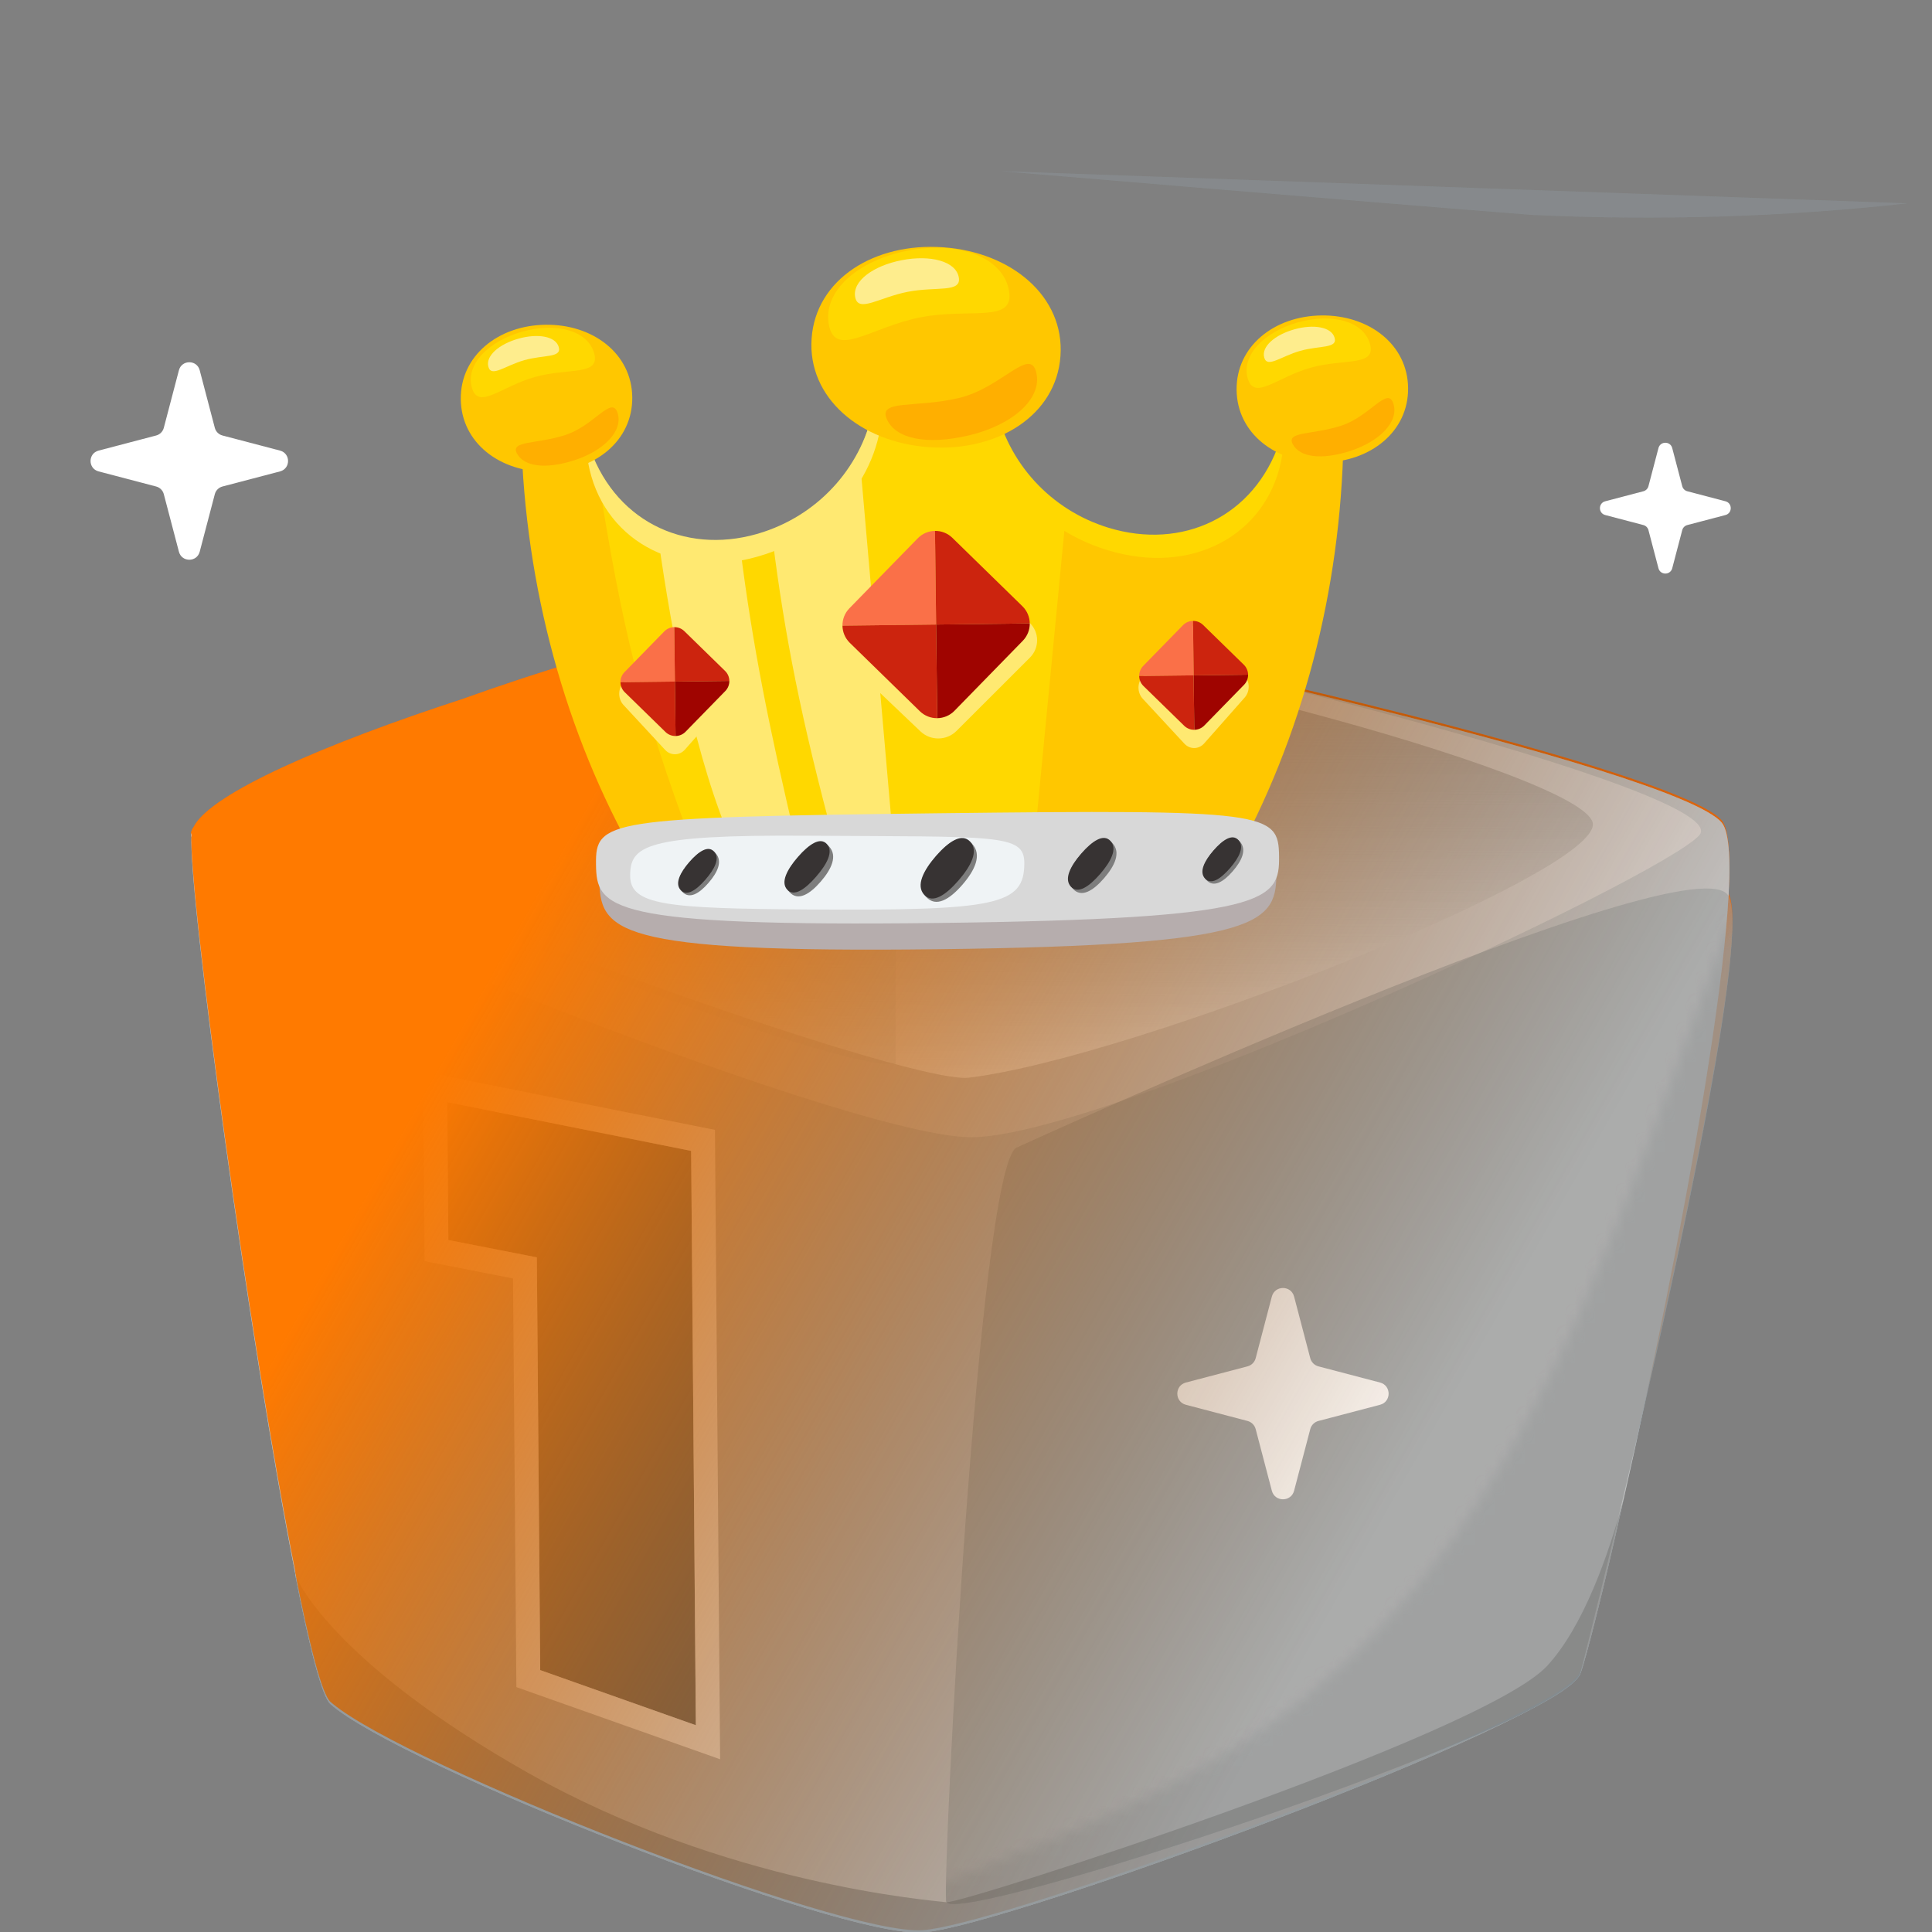 <svg xmlns="http://www.w3.org/2000/svg" width="192" height="192" fill="none" viewBox="0 0 192 192"><rect x="0" y="0" width="192" height="192" fill="#808080" stroke="none"/><g clip-path="url(#clip0_1996_303651)"><path fill="#E86A0F" fill-rule="evenodd" d="M19 82.792C19.002 82.838 19.014 82.886 19.034 82.939C18.704 88.635 24.837 133.469 29.343 156.164V156.295C30.737 163.451 31.999 168.389 32.847 169.129C32.905 169.18 32.965 169.232 33.028 169.285C40.337 175.405 83.464 192.4 91.72 191.817C98.584 191.333 137.133 177.501 151.614 169.915C154.432 168.495 156.339 167.268 156.903 166.37C156.968 166.277 157.019 166.189 157.054 166.106C157.6 164.67 159.334 157.883 161.368 148.704L161.363 148.725L161.367 148.703C161.908 146.327 162.47 143.791 163.04 141.146C167.91 120.003 173.649 92.669 171.804 88.861L171.799 88.85L171.79 88.834L171.782 88.818C171.993 84.993 171.816 82.373 171.107 81.531C168.346 78.264 144.892 71.957 123.172 67.008C110.391 63.907 98.128 61.319 91.23 60.278C81.1 58.75 61.895 63.757 45.834 69.512C32.475 73.869 20.946 78.82 19.249 82.172C19.078 82.406 18.993 82.614 19 82.792Z" clip-rule="evenodd"/><g style="mix-blend-mode:hard-light" opacity=".9"><g style="mix-blend-mode:multiply" opacity=".3"><path fill="#8F9AA0" d="M99.365 17.003C99.365 17.003 136.31 20.12 152.287 21.362C164.737 21.957 177.214 21.57 189.603 20.207L99.365 17.003Z"/></g><path fill="#C0C4C6" d="M161.367 148.928C159.333 158.108 157.6 164.895 157.053 166.331C155 171.225 100.046 191.455 91.719 192.042C83.392 192.629 39.591 175.336 32.847 169.354C31.999 168.615 30.737 163.677 29.343 156.52V156.39C24.822 133.615 18.661 88.543 19.038 83.105C19.547 75.84 77.062 58.938 89.138 60.504C105.566 62.679 166.548 76.362 171.107 81.757C174.291 85.541 166.755 125.24 161.367 148.928Z"/><path fill="#D6D6D6" d="M19 83.018C19.151 86.759 83.411 112.797 96.354 113.015C109.296 113.232 164.891 87.347 168.866 83.018C172.841 78.689 110.69 63.44 91.23 60.504C71.769 57.567 18.812 78.754 19 83.018Z"/><g style="mix-blend-mode:multiply" opacity=".5"><path fill="#8F9AA0" d="M101.007 114.058C97.239 116.081 93.622 186.277 94.036 188.974C94.451 191.672 155.678 171.572 157.053 166.265C158.428 160.957 174.743 95.155 171.804 89.086C168.865 83.017 101.007 114.058 101.007 114.058Z"/></g><mask id="mask0_1996_303651" width="115" height="116" x="64" y="83" maskUnits="userSpaceOnUse" style="mask-type:alpha"><path fill="#C4C4C4" d="M133.48 165.468C154.406 146.009 162.052 117.199 172.143 91.327L178.5 83.911L162 179.052L83.999 199L64.422 184.89C72.703 184.89 87.855 189.441 95.499 186.468C109.334 181.088 122.458 175.718 133.48 165.468Z"/></mask><g mask="url(#mask0_1996_303651)"><g style="mix-blend-mode:multiply" opacity=".5"><path fill="#8F9AA0" d="M101.007 114.058C97.239 116.081 93.622 186.277 94.036 188.974C94.451 191.672 155.678 171.572 157.053 166.265C158.428 160.957 174.743 95.155 171.804 89.086C168.865 83.017 101.007 114.058 101.007 114.058Z"/></g></g><path fill="url(#paint0_linear_1996_303651)" d="M158.296 81.843C158.861 86.781 112.781 105.097 96.297 107.098C89.854 107.859 31.019 86.542 28.777 81.843C26.535 77.145 73.125 63.18 89.063 63.18C105 63.18 157.693 76.84 158.296 81.843Z"/><g style="mix-blend-mode:multiply" opacity=".2"><path fill="#B3C1C8" d="M89.007 63.18V105.749C82.564 106.533 31.02 86.542 28.722 81.822C26.423 77.101 73.125 63.18 89.007 63.18Z"/></g><g style="mix-blend-mode:multiply" opacity=".5"><path fill="#6B7478" d="M161.368 148.929C159.334 158.109 157.6 164.896 157.054 166.331C155.001 171.226 100.047 191.456 91.72 192.043C83.393 192.63 39.592 175.337 32.848 169.355C32 168.615 30.738 163.677 29.344 156.521C29.796 157.717 33.997 165.723 52.441 176.165C72.109 187.28 92.493 188.845 94.037 189.041C95.582 189.237 147.182 172.574 153.738 165.57C157.337 161.676 159.861 154.541 161.368 148.929Z"/></g><path fill="#fff" d="M128.606 148.147C128.307 149.284 126.693 149.284 126.394 148.147L124.788 142.027C124.683 141.628 124.372 141.317 123.973 141.212L117.853 139.606C116.716 139.307 116.716 137.693 117.853 137.394L123.973 135.788C124.372 135.683 124.683 135.372 124.788 134.973L126.394 128.853C126.693 127.716 128.307 127.716 128.606 128.853L130.212 134.973C130.317 135.372 130.628 135.683 131.027 135.788L137.147 137.394C138.284 137.693 138.284 139.307 137.147 139.606L131.027 141.212C130.628 141.317 130.317 141.628 130.212 142.027L128.606 148.147Z"/><path fill="#6B7478" d="M53.685 165.974L53.349 124.955L44.557 123.234L44.445 109.532L68.684 114.373L69.152 171.451L53.685 165.974Z"/><path fill="#fff" fill-rule="evenodd" d="M51.316 167.663L50.983 127.051L42.191 125.33L42.037 106.492L71.051 112.287L71.564 174.833L51.316 167.663ZM53.349 124.955L53.686 165.974L69.153 171.451L68.685 114.373L44.445 109.532L44.558 123.234L53.349 124.955Z" clip-rule="evenodd"/></g><g style="mix-blend-mode:color-burn" opacity=".5"><g style="mix-blend-mode:multiply" opacity=".3"><path fill="#8F9AA0" d="M99.365 17.003C99.365 17.003 136.31 20.12 152.287 21.362C164.737 21.957 177.214 21.57 189.603 20.207L99.365 17.003Z"/></g><path fill="#C0C4C6" d="M161.367 148.928C159.333 158.108 157.6 164.895 157.053 166.331C155 171.225 100.046 191.455 91.719 192.042C83.392 192.629 39.591 175.336 32.847 169.354C31.999 168.615 30.737 163.677 29.343 156.52V156.39C24.822 133.615 18.661 88.543 19.038 83.105C19.547 75.84 77.062 58.938 89.138 60.504C105.566 62.679 166.548 76.362 171.107 81.757C174.291 85.541 166.755 125.24 161.367 148.928Z"/><path fill="#D6D6D6" d="M19 83.018C19.151 86.759 83.411 112.797 96.354 113.015C109.296 113.232 164.891 87.347 168.866 83.018C172.841 78.689 110.69 63.44 91.23 60.504C71.769 57.567 18.812 78.754 19 83.018Z"/><g style="mix-blend-mode:multiply" opacity=".5"><path fill="#8F9AA0" d="M101.007 114.058C97.239 116.081 93.622 186.277 94.036 188.974C94.451 191.672 155.678 171.572 157.053 166.265C158.428 160.957 174.743 95.155 171.804 89.086C168.865 83.017 101.007 114.058 101.007 114.058Z"/></g><mask id="mask1_1996_303651" width="115" height="116" x="64" y="83" maskUnits="userSpaceOnUse" style="mask-type:alpha"><path fill="#C4C4C4" d="M133.48 165.468C154.406 146.009 162.052 117.199 172.143 91.327L178.5 83.911L162 179.052L83.999 199L64.422 184.89C72.703 184.89 87.855 189.441 95.499 186.468C109.334 181.088 122.458 175.718 133.48 165.468Z"/></mask><g mask="url(#mask1_1996_303651)"><g style="mix-blend-mode:multiply" opacity=".5"><path fill="#8F9AA0" d="M101.007 114.058C97.239 116.081 93.622 186.277 94.036 188.974C94.451 191.672 155.678 171.572 157.053 166.265C158.428 160.957 174.743 95.155 171.804 89.086C168.865 83.017 101.007 114.058 101.007 114.058Z"/></g></g><path fill="url(#paint1_linear_1996_303651)" d="M158.296 81.843C158.861 86.781 112.781 105.097 96.297 107.098C89.854 107.859 31.019 86.542 28.777 81.843C26.535 77.145 73.125 63.18 89.063 63.18C105 63.18 157.693 76.84 158.296 81.843Z"/><g style="mix-blend-mode:multiply" opacity=".2"><path fill="#B3C1C8" d="M89.007 63.18V105.749C82.564 106.533 31.02 86.542 28.722 81.822C26.423 77.101 73.125 63.18 89.007 63.18Z"/></g><g style="mix-blend-mode:multiply" opacity=".5"><path fill="#6B7478" d="M161.368 148.929C159.334 158.109 157.6 164.896 157.054 166.331C155.001 171.226 100.047 191.456 91.72 192.043C83.393 192.63 39.592 175.337 32.848 169.355C32 168.615 30.738 163.677 29.344 156.521C29.796 157.717 33.997 165.723 52.441 176.165C72.109 187.28 92.493 188.845 94.037 189.041C95.582 189.237 147.182 172.574 153.738 165.57C157.337 161.676 159.861 154.541 161.368 148.929Z"/></g><path fill="#fff" d="M128.606 148.147C128.307 149.284 126.693 149.284 126.394 148.147L124.788 142.027C124.683 141.628 124.372 141.317 123.973 141.212L117.853 139.606C116.716 139.307 116.716 137.693 117.853 137.394L123.973 135.788C124.372 135.683 124.683 135.372 124.788 134.973L126.394 128.853C126.693 127.716 128.307 127.716 128.606 128.853L130.212 134.973C130.317 135.372 130.628 135.683 131.027 135.788L137.147 137.394C138.284 137.693 138.284 139.307 137.147 139.606L131.027 141.212C130.628 141.317 130.317 141.628 130.212 142.027L128.606 148.147Z"/><path fill="#6B7478" d="M53.685 165.974L53.349 124.955L44.557 123.234L44.445 109.532L68.684 114.373L69.152 171.451L53.685 165.974Z"/><path fill="#fff" fill-rule="evenodd" d="M51.316 167.663L50.983 127.051L42.191 125.33L42.037 106.492L71.051 112.287L71.564 174.833L51.316 167.663ZM53.349 124.955L53.686 165.974L69.153 171.451L68.685 114.373L44.445 109.532L44.558 123.234L53.349 124.955Z" clip-rule="evenodd"/></g><g style="mix-blend-mode:color"><path fill="url(#paint2_linear_1996_303651)" fill-rule="evenodd" d="M19 82.792C19.002 82.838 19.014 82.886 19.034 82.939C18.704 88.635 24.837 133.469 29.343 156.164V156.295C30.737 163.451 31.999 168.389 32.847 169.129C32.905 169.18 32.965 169.232 33.028 169.285C40.337 175.405 83.464 192.4 91.72 191.817C98.584 191.333 137.133 177.501 151.614 169.915C154.432 168.495 156.339 167.268 156.903 166.37C156.968 166.277 157.019 166.189 157.054 166.106C157.6 164.67 159.334 157.883 161.368 148.704L161.363 148.725L161.367 148.703C161.908 146.327 162.47 143.791 163.04 141.146C167.91 120.002 173.649 92.669 171.804 88.861L171.796 88.845L171.791 88.834L171.782 88.818C171.993 84.993 171.816 82.373 171.107 81.531C168.346 78.264 144.892 71.957 123.172 67.008C110.391 63.907 98.128 61.319 91.23 60.278C81.1 58.75 61.895 63.757 45.834 69.512C32.475 73.869 20.946 78.82 19.249 82.172C19.078 82.406 18.993 82.614 19 82.792Z" clip-rule="evenodd"/></g><path fill="#FFC700" d="M98.799 41.093C94.716 33.644 92.45 25.328 92.45 25.328C92.45 25.328 90.45 33.427 86.668 40.874C85.586 46.771 81.368 51.617 75.599 53.533C68.239 55.977 60.933 52.798 58.207 45.3C55.262 42.504 52.898 39.464 51.708 37.118L51.765 41.919C51.945 56.917 55.695 71.565 62.581 84.162L123.72 83.429C130.302 70.671 133.7 55.937 133.521 40.94L133.463 36.138C132.352 38.464 130.131 41.483 127.335 44.3C124.843 51.982 117.561 55.404 110.089 53.12C104.396 51.379 100.122 46.794 98.799 41.093Z"/><path fill="#FFD800" fill-rule="evenodd" d="M93.897 30.103C94.957 33.172 96.643 37.519 98.88 41.603C99.842 45.751 102.378 49.303 105.888 51.581L102.797 83.642L93.285 83.68L68.883 84.168C63.654 70.394 61.717 61.745 59.458 47.541C62.596 53.689 69.231 56.151 75.91 53.931C81.622 52.033 85.798 47.23 86.869 41.386C88.913 37.358 90.431 33.136 91.389 30.133L93.897 30.103Z" clip-rule="evenodd"/><path fill="#FFE971" fill-rule="evenodd" d="M88.78 83.77L85.454 45.659C83.681 49.242 80.618 52.099 76.783 53.614C77.956 62.938 79.589 71.458 82.964 83.886L88.78 83.77ZM79.186 83.962C76.483 72.563 74.792 64.214 73.574 54.52C70.67 55.019 67.852 54.64 65.412 53.467C66.797 63.291 69.149 75.695 72.889 84.088L79.186 83.962Z" clip-rule="evenodd"/><path fill="#FFE971" fill-rule="evenodd" d="M87.599 38.797C87.361 39.303 87.114 39.809 86.859 40.311C85.788 46.155 81.612 50.958 75.899 52.856C68.613 55.279 61.379 52.128 58.68 44.697C58.538 44.562 58.397 44.426 58.258 44.29C58.298 45.099 58.411 45.908 58.602 46.71C60.325 53.964 67.697 57.858 76.08 55.071C83.837 52.493 88.336 45.565 87.599 38.797Z" clip-rule="evenodd"/><path fill="#FFD800" fill-rule="evenodd" d="M98.125 38.673C98.376 39.172 98.634 39.671 98.901 40.166C100.111 45.983 104.402 50.684 110.158 52.446C117.5 54.692 124.656 51.369 127.176 43.876C127.316 43.737 127.453 43.597 127.59 43.458C127.569 44.268 127.475 45.08 127.304 45.886C125.755 53.179 118.478 57.248 110.031 54.664C102.216 52.272 97.552 45.455 98.125 38.673Z" clip-rule="evenodd"/><path fill="#FFC700" d="M105.389 35.381C104.973 41.274 99.151 44.923 92.321 44.441C85.492 43.958 80.241 39.526 80.657 33.633C81.074 27.741 86.896 24.091 93.725 24.574C100.555 25.056 105.806 29.489 105.389 35.381Z"/><path fill="#FFD800" d="M100.262 28.829C100.912 32.185 96.446 30.574 91.507 31.53C86.568 32.486 83.026 35.648 82.377 32.292C81.727 28.935 85.285 25.858 90.224 24.902C95.163 23.946 99.612 25.473 100.262 28.829Z"/><path fill="#FFAF00" d="M88.124 41.635C87.278 39.686 90.998 40.563 95.272 39.558C99.545 38.552 102.366 34.395 102.985 37.027C103.605 39.659 100.562 42.262 96.289 43.268C92.015 44.273 88.97 43.585 88.124 41.635Z"/><path fill="#FEED8D" d="M95.28 27.541C95.588 29.131 93.065 28.447 90.223 28.997C87.381 29.547 85.295 31.124 84.988 29.534C84.68 27.944 86.773 26.407 89.615 25.857C92.457 25.307 94.972 25.951 95.28 27.541Z"/><path fill="#FFC700" d="M139.935 38.551C139.987 42.883 136.207 45.9 131.501 45.957C126.795 46.013 122.944 43.088 122.892 38.755C122.84 34.422 126.62 31.405 131.326 31.349C136.032 31.293 139.883 34.218 139.935 38.551Z"/><path fill="#FFD800" d="M136.145 34.175C136.785 36.456 133.609 35.599 130.253 36.541C126.897 37.483 124.632 39.869 123.992 37.588C123.351 35.308 125.633 32.98 128.989 32.037C132.344 31.095 135.504 31.895 136.145 34.175Z"/><path fill="#FFAF00" d="M128.475 44.146C127.78 42.848 130.399 43.241 133.292 42.303C136.186 41.364 137.896 38.332 138.474 40.114C139.053 41.896 137.1 43.868 134.207 44.807C131.313 45.745 129.171 45.444 128.475 44.146Z"/><path fill="#FEED8D" d="M132.632 33.571C132.936 34.651 131.154 34.322 129.223 34.865C127.292 35.407 125.942 36.615 125.638 35.535C125.335 34.454 126.693 33.274 128.624 32.731C130.555 32.189 132.329 32.49 132.632 33.571Z"/><path fill="#FFC700" d="M62.834 39.475C62.886 43.808 59.106 46.825 54.4 46.881C49.694 46.938 45.844 44.012 45.792 39.679C45.74 35.347 49.519 32.33 54.225 32.273C58.931 32.217 62.782 35.142 62.834 39.475Z"/><path fill="#FFD800" d="M59.044 35.1C59.685 37.38 56.509 36.523 53.153 37.465C49.797 38.408 47.532 40.793 46.891 38.513C46.251 36.232 48.532 33.904 51.888 32.962C55.244 32.019 58.404 32.819 59.044 35.1Z"/><path fill="#FFAF00" d="M51.375 45.07C50.679 43.772 53.298 44.166 56.192 43.227C59.085 42.288 60.796 39.256 61.374 41.039C61.952 42.821 60 44.792 57.106 45.731C54.213 46.669 52.07 46.368 51.375 45.07Z"/><path fill="#FEED8D" d="M55.531 34.495C55.834 35.575 54.053 35.247 52.121 35.789C50.19 36.331 48.84 37.539 48.537 36.459C48.233 35.379 49.591 34.198 51.522 33.656C53.453 33.113 55.227 33.414 55.531 34.495Z"/><path fill="#B6ADAD" d="M126.843 86.453C126.906 91.708 125.946 93.941 93.289 94.332C60.633 94.723 59.619 92.514 59.556 87.259C59.493 82.004 60.476 81.64 93.132 81.249C125.789 80.857 126.78 81.198 126.843 86.453Z"/><path fill="#D8D8D8" d="M127.112 85.087C127.164 89.466 126.191 91.328 93.245 91.723C60.3 92.118 59.282 90.279 59.23 85.901C59.177 81.522 60.169 81.217 93.115 80.822C126.06 80.427 127.059 80.709 127.112 85.087Z"/><path fill="#EFF3F5" d="M101.797 85.786C101.784 89.974 99.06 90.51 80.208 90.381C66.281 90.286 62.618 89.971 62.626 87.028C62.635 84.084 64.013 82.942 80.229 83.052C99.082 83.181 101.806 82.843 101.797 85.786Z"/><path fill="#7D7D7D" d="M67.794 88.618C67.08 87.837 67.591 86.725 68.509 85.67C69.427 84.615 70.405 84.017 71.119 84.798C71.833 85.58 71.323 86.691 70.405 87.746C69.487 88.801 68.508 89.4 67.794 88.618Z"/><path fill="#373333" d="M67.643 88.454C67.042 87.796 67.59 86.725 68.508 85.67C69.426 84.615 70.367 83.976 70.969 84.634C71.57 85.292 71.022 86.362 70.104 87.417C69.186 88.472 68.244 89.112 67.643 88.454Z"/><path fill="#7D7D7D" d="M119.893 87.46C119.179 86.678 119.689 85.567 120.607 84.512C121.526 83.457 122.504 82.858 123.218 83.64C123.932 84.421 123.422 85.533 122.503 86.588C121.585 87.643 120.607 88.242 119.893 87.46Z"/><path fill="#373333" d="M119.753 87.309C119.143 86.641 119.687 85.567 120.605 84.512C121.524 83.457 122.468 82.821 123.078 83.489C123.689 84.157 123.144 85.232 122.226 86.287C121.308 87.341 120.363 87.977 119.753 87.309Z"/><path fill="#7D7D7D" d="M78.457 88.659C77.61 87.733 78.215 86.415 79.304 85.164C80.393 83.912 81.553 83.202 82.4 84.129C83.247 85.056 82.642 86.374 81.553 87.625C80.464 88.876 79.303 89.586 78.457 88.659Z"/><path fill="#373333" d="M78.23 88.411C77.554 87.671 78.215 86.414 79.304 85.163C80.393 83.912 81.497 83.141 82.174 83.881C82.85 84.621 82.189 85.878 81.1 87.129C80.01 88.38 78.906 89.151 78.23 88.411Z"/><path fill="#7D7D7D" d="M106.614 88.322C105.767 87.395 106.372 86.077 107.461 84.826C108.55 83.575 109.711 82.865 110.557 83.792C111.404 84.719 110.799 86.037 109.71 87.288C108.621 88.539 107.46 89.249 106.614 88.322Z"/><path fill="#373333" d="M106.42 88.111C105.719 87.343 106.372 86.077 107.461 84.826C108.55 83.575 109.663 82.813 110.364 83.58C111.065 84.347 110.412 85.613 109.323 86.864C108.234 88.115 107.121 88.878 106.42 88.111Z"/><path fill="#7D7D7D" d="M92.037 89.133C91.053 88.055 91.756 86.524 93.022 85.07C94.287 83.617 95.635 82.791 96.619 83.868C97.603 84.945 96.9 86.477 95.635 87.931C94.369 89.384 93.021 90.21 92.037 89.133Z"/><path fill="#373333" d="M91.844 88.921C91.005 88.003 91.757 86.524 93.022 85.07C94.287 83.617 95.588 82.739 96.426 83.656C97.264 84.574 96.513 86.053 95.248 87.507C93.982 88.96 92.682 89.838 91.844 88.921Z"/><path fill="#FFE971" d="M91.263 54.806C92.239 53.832 93.84 53.813 94.839 54.764L102.307 61.872C103.306 62.823 103.324 64.384 102.348 65.358L95.053 72.643C94.078 73.618 92.477 73.637 91.478 72.686L84.01 65.578C83.011 64.627 82.992 63.066 83.968 62.092L91.263 54.806Z"/><path fill="#FA7048" d="M92.918 52.76L93.029 62.066L83.724 62.177C83.716 61.555 83.946 60.93 84.415 60.45L91.208 53.493C91.677 53.012 92.296 52.767 92.918 52.76Z"/><path fill="#CC240E" d="M93.141 71.371L93.029 62.066L83.723 62.177C83.731 62.799 83.976 63.419 84.456 63.888L91.413 70.68C91.894 71.149 92.519 71.379 93.141 71.371Z"/><path fill="#CC240E" d="M92.919 52.76L93.031 62.066L102.336 61.954C102.329 61.332 102.084 60.713 101.604 60.244L94.646 53.451C94.166 52.982 93.541 52.752 92.919 52.76Z"/><path fill="#9F0400" d="M93.142 71.371L93.03 62.066L102.336 61.954C102.343 62.576 102.113 63.201 101.644 63.681L94.852 70.639C94.383 71.119 93.764 71.364 93.142 71.371Z"/><path fill="#FFE971" d="M117.563 62.699C118.101 62.09 118.986 62.079 119.539 62.676L123.671 67.135C124.224 67.731 124.236 68.709 123.697 69.319L119.673 73.875C119.134 74.485 118.25 74.496 117.697 73.899L113.564 69.44C113.011 68.844 113 67.866 113.538 67.256L117.563 62.699Z"/><path fill="#FA7048" d="M118.557 61.706L118.622 67.116L113.211 67.181C113.207 66.82 113.341 66.456 113.613 66.177L117.562 62.132C117.835 61.853 118.195 61.711 118.557 61.706Z"/><path fill="#CC240E" d="M118.686 72.526L118.621 67.116L113.211 67.181C113.215 67.543 113.357 67.903 113.636 68.175L117.681 72.124C117.961 72.397 118.324 72.531 118.686 72.526Z"/><path fill="#CC240E" d="M118.559 61.706L118.623 67.117L124.034 67.052C124.029 66.69 123.887 66.33 123.608 66.058L119.563 62.108C119.283 61.836 118.92 61.702 118.559 61.706Z"/><path fill="#9F0400" d="M118.687 72.527L118.623 67.117L124.033 67.052C124.037 67.413 123.904 67.777 123.631 68.056L119.682 72.101C119.409 72.38 119.049 72.522 118.687 72.527Z"/><path fill="#FFE971" d="M65.959 63.318C66.498 62.708 67.382 62.697 67.935 63.294L72.068 67.753C72.621 68.349 72.632 69.327 72.094 69.937L68.069 74.493C67.531 75.103 66.646 75.114 66.093 74.517L61.961 70.058C61.408 69.462 61.396 68.484 61.934 67.874L65.959 63.318Z"/><path fill="#FA7048" d="M67.007 62.325L67.072 67.735L61.661 67.8C61.657 67.438 61.791 67.075 62.063 66.796L66.013 62.751C66.285 62.471 66.645 62.329 67.007 62.325Z"/><path fill="#CC240E" d="M67.137 73.144L67.072 67.734L61.662 67.799C61.666 68.16 61.808 68.52 62.088 68.793L66.133 72.742C66.412 73.015 66.775 73.148 67.137 73.144Z"/><path fill="#CC240E" d="M67.007 62.324L67.072 67.734L72.482 67.669C72.478 67.307 72.335 66.947 72.056 66.675L68.011 62.726C67.732 62.453 67.368 62.319 67.007 62.324Z"/><path fill="#9F0400" d="M67.137 73.144L67.072 67.734L72.482 67.669C72.486 68.031 72.353 68.394 72.08 68.674L68.131 72.719C67.858 72.998 67.498 73.14 67.137 73.144Z"/><path fill="#fff" d="M19.847 54.829C19.568 55.892 18.059 55.892 17.78 54.829L16.279 49.11C16.181 48.737 15.89 48.446 15.517 48.348L9.797 46.847C8.734 46.568 8.734 45.059 9.797 44.78L15.517 43.279C15.89 43.181 16.181 42.89 16.279 42.517L17.78 36.797C18.059 35.734 19.568 35.734 19.847 36.797L21.348 42.517C21.446 42.89 21.737 43.181 22.11 43.279L27.829 44.78C28.892 45.059 28.892 46.568 27.829 46.847L22.11 48.348C21.737 48.446 21.446 48.737 21.348 49.11L19.847 54.829Z"/><path fill="#fff" d="M166.184 56.472C166 57.176 165 57.176 164.816 56.472L163.821 52.684C163.756 52.437 163.564 52.244 163.316 52.179L159.528 51.184C158.824 51 158.824 50 159.528 49.816L163.316 48.821C163.564 48.756 163.756 48.563 163.821 48.316L164.816 44.528C165 43.824 166 43.824 166.184 44.528L167.179 48.316C167.244 48.563 167.436 48.756 167.684 48.821L171.472 49.816C172.176 50 172.176 51 171.472 51.184L167.684 52.179C167.436 52.244 167.244 52.437 167.179 52.684L166.184 56.472Z"/></g><defs><linearGradient id="paint0_linear_1996_303651" x1="93.49" x2="94" y1="107.098" y2="21" gradientUnits="userSpaceOnUse"><stop stop-color="#fff"/><stop offset="1" stop-opacity="0"/></linearGradient><linearGradient id="paint1_linear_1996_303651" x1="93.49" x2="94" y1="107.098" y2="21" gradientUnits="userSpaceOnUse"><stop stop-color="#fff"/><stop offset="1" stop-opacity="0"/></linearGradient><linearGradient id="paint2_linear_1996_303651" x1="44.827" x2="135.255" y1="103.679" y2="155.046" gradientUnits="userSpaceOnUse"><stop stop-color="#FF7A00"/><stop offset="1" stop-color="#3C1D00" stop-opacity="0"/></linearGradient><clipPath id="clip0_1996_303651"><rect width="192" height="192" fill="#fff"/></clipPath></defs></svg>
